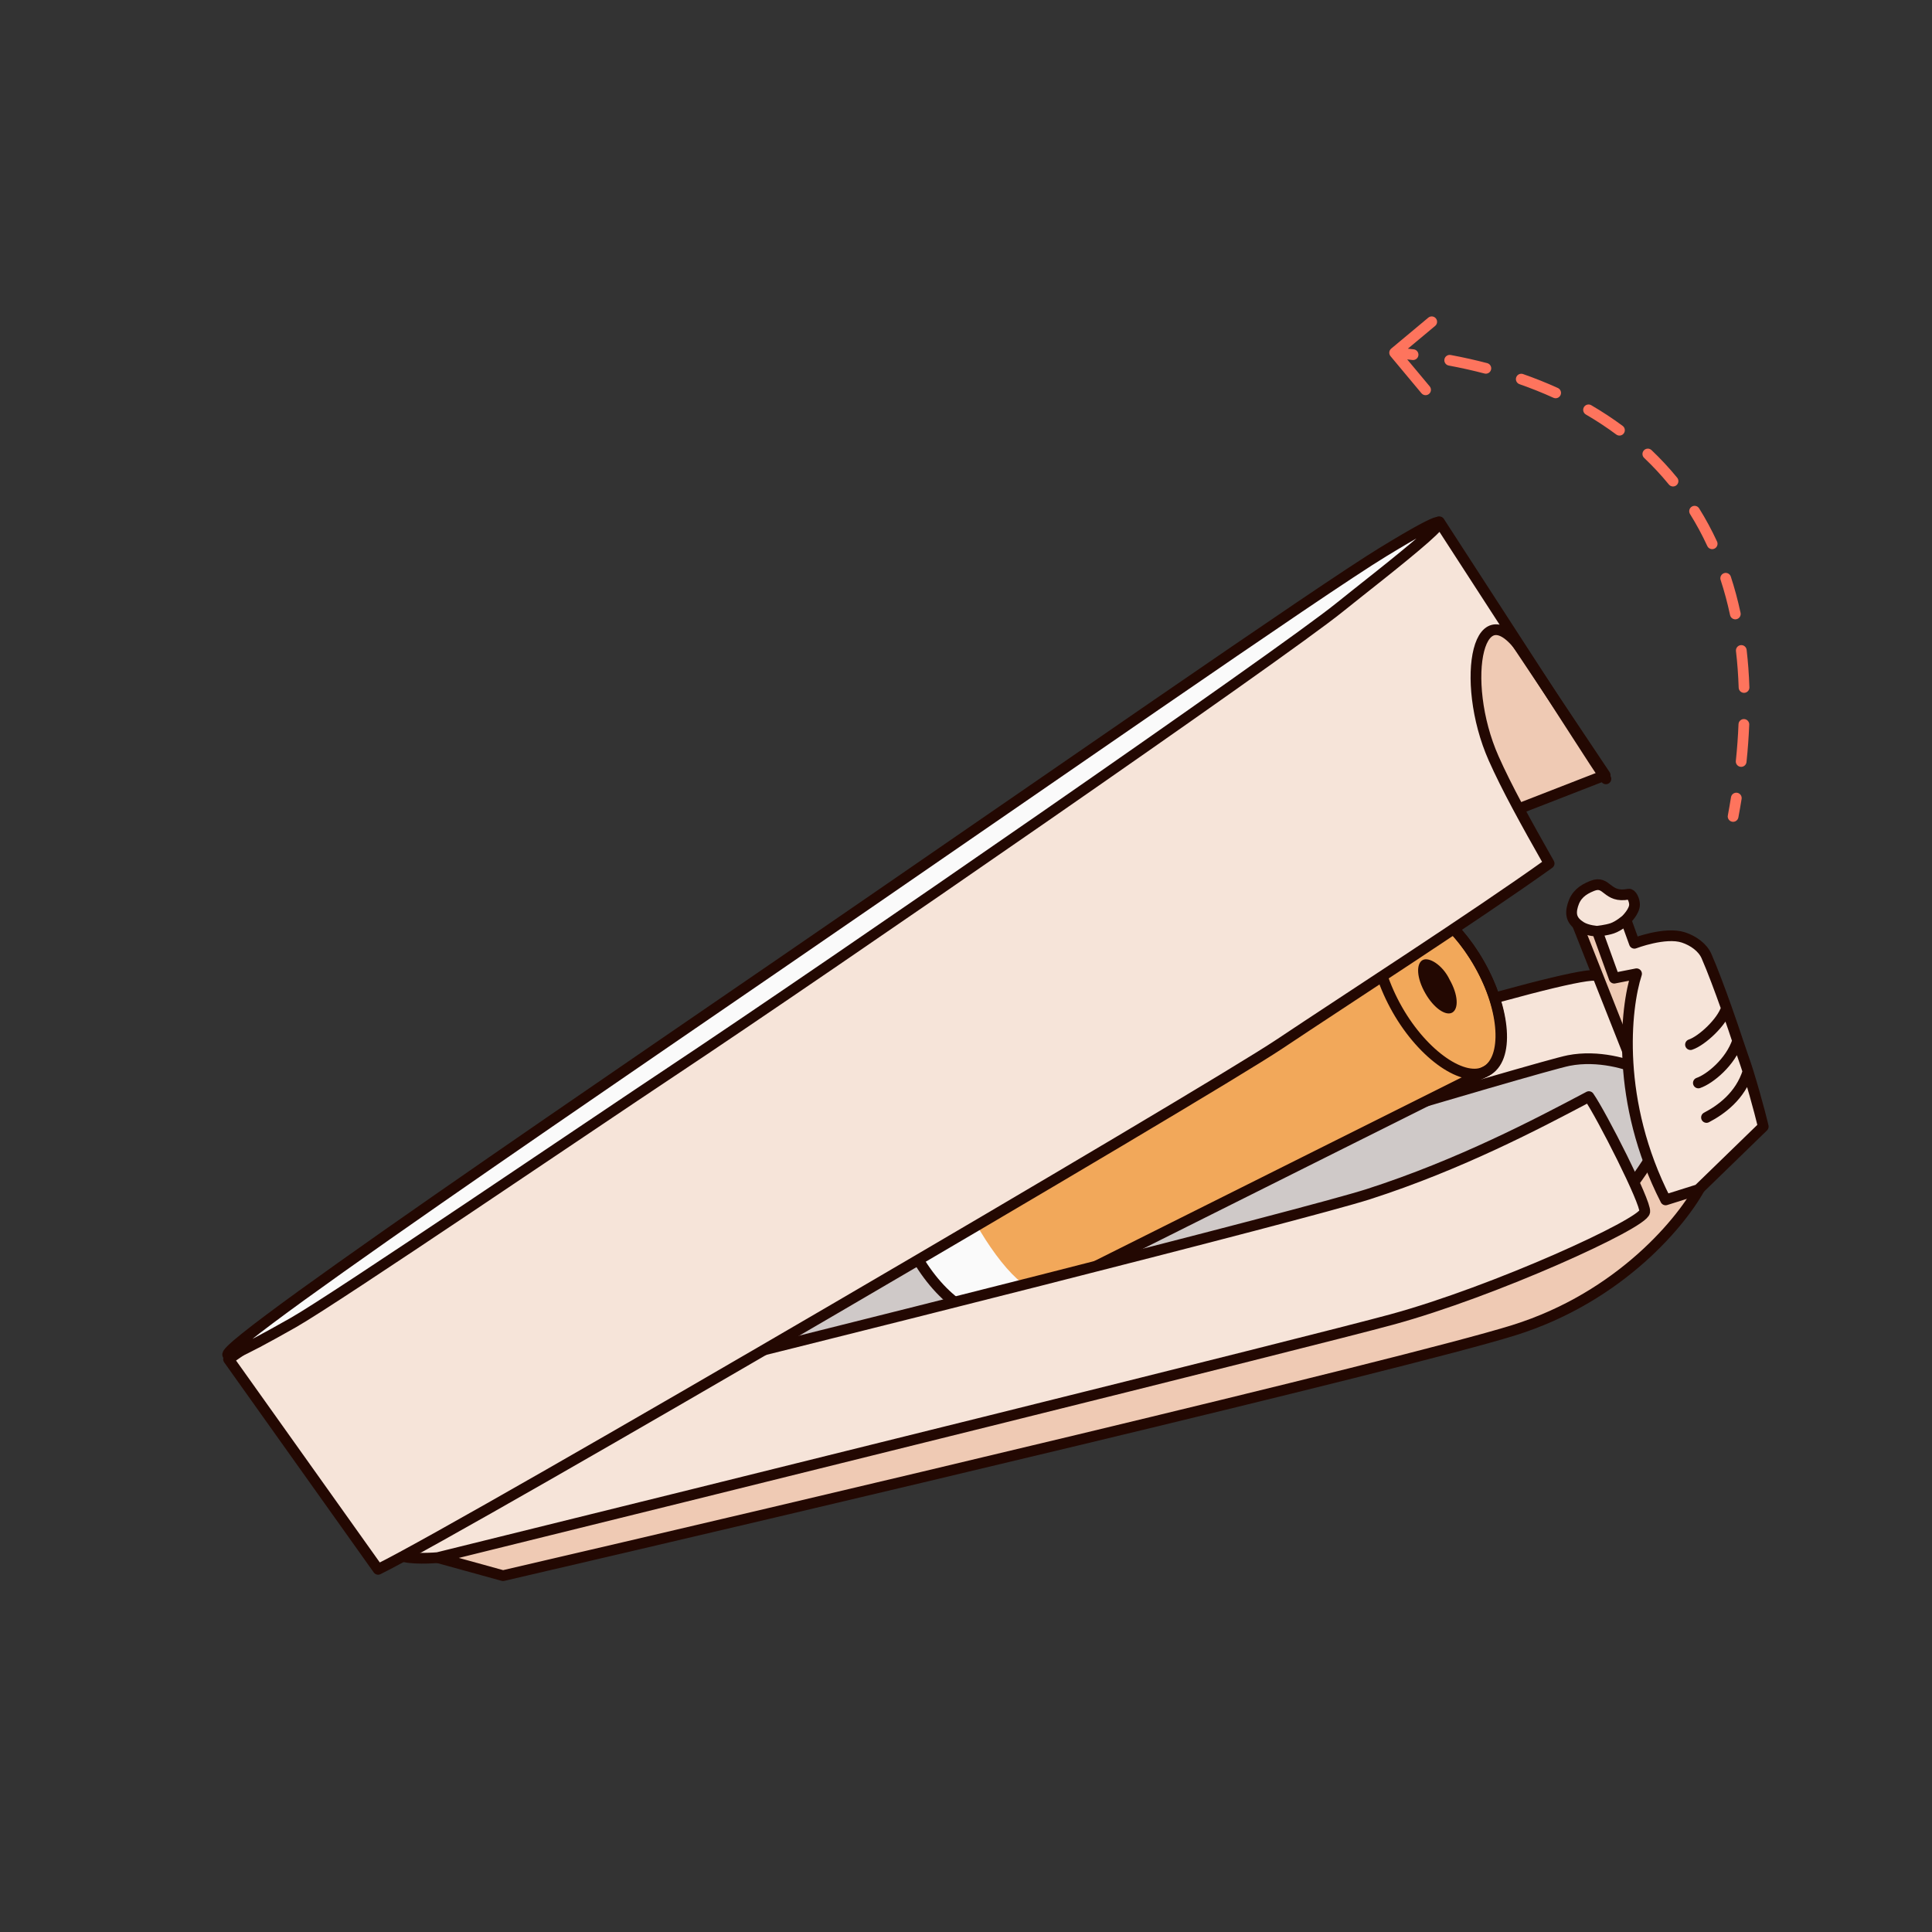 <svg width="252" height="252" viewBox="0 0 252 252" fill="none" xmlns="http://www.w3.org/2000/svg">
<rect x="0" y="0" width="252" height="252" fill="#333333" stroke="none"/>
<path d="M208.492 135.048L115.107 162.509L55.158 198.508L216.386 154.663L219.924 139.35L208.492 135.048Z" fill="#CFC9C8" stroke="#230802" stroke-width="1.4" stroke-linejoin="round"/>
<path d="M186.535 82.415L196.26 106.206L209.369 101.104L195.078 79.724L186.535 82.415Z" fill="#EFCAB4" stroke="#230802" stroke-width="1.4" stroke-linejoin="round"/>
<path d="M197.417 173.52C211.474 169.139 219.606 159.07 221.915 154.583L217.085 147.973C215.362 151.169 211.003 158.042 207.35 159.971C203.698 161.9 104.94 189.377 56.017 202.875L65.611 205.522C103.689 196.68 183.36 177.901 197.417 173.52Z" fill="#EFCAB4" stroke="#230802" stroke-width="1.4" stroke-linejoin="round"/>
<path d="M208.012 127.219C203.939 127.012 167.731 137.67 132 150.755L122.672 162.531C148.364 154.784 200.72 139.098 204.602 138.333C208.484 137.569 212.425 138.809 213.91 139.525C213.917 137.003 211.271 127.383 208.012 127.219Z" fill="#F6E4D9" stroke="#230802" stroke-width="1.4" stroke-linejoin="round"/>
<path d="M130.562 171.355L193.856 139.709C196.678 138.071 196.37 131.741 192.962 125.743C189.553 119.744 184.293 115.833 181.359 117.713L118.177 149.117C115.354 150.755 115.663 157.085 119.071 163.083C122.367 169.325 127.497 172.881 130.562 171.355Z" fill="#FAFAFA"/>
<path fill-rule="evenodd" clip-rule="evenodd" d="M137.687 168.421L195.312 138.8C195.312 138.8 195.591 131.57 193.968 127.385C191.669 121.454 183.081 115.268 183.081 115.268L125.839 145.301C123.017 146.939 123.68 153.139 127.218 159.492C130.627 165.491 134.865 170.059 137.687 168.421Z" fill="#F2A85A"/>
<path d="M182.253 131.679C178.845 125.68 178.294 119.239 181.359 117.713C184.181 116.075 189.554 119.744 192.962 125.742C196.371 131.741 196.921 138.183 193.857 139.709C191.035 141.347 185.662 137.678 182.253 131.679Z" stroke="#230802" stroke-width="1.4" stroke-miterlimit="10" stroke-linecap="round" stroke-linejoin="round"/>
<path d="M130.562 171.355L193.856 139.709C196.678 138.071 196.37 131.741 192.962 125.743C189.553 119.744 184.293 115.833 181.359 117.713L118.177 149.117C115.354 150.755 115.663 157.085 119.071 163.083C122.367 169.325 127.497 172.881 130.562 171.355Z" stroke="#230802" stroke-width="1.4" stroke-miterlimit="10" stroke-linecap="round" stroke-linejoin="round"/>
<path fill-rule="evenodd" clip-rule="evenodd" d="M185.898 129.537C184.762 127.537 184.709 125.745 185.531 125.242C186.353 124.74 188.182 125.882 189.075 127.769C190.211 129.769 190.265 131.561 189.442 132.064C188.62 132.566 187.034 131.537 185.898 129.537Z" fill="#230802"/>
<path d="M178.5 155.754C170.442 158.349 106.575 174.453 74.837 182.215C66.257 186.425 51.404 201.969 51.945 202.668C52.486 203.368 55.596 203.294 57.084 203.169C94.096 194.033 170.8 175.031 181.516 172.115C194.911 168.469 214.335 159.604 214.534 158.052C214.693 156.811 208.888 145.402 207.246 143.037L206.831 143.257C200.692 146.5 190.474 151.899 178.5 155.754Z" fill="#F6E4D9" stroke="#230802" stroke-width="1.4" stroke-linejoin="round"/>
<path d="M212.556 137.776L205.529 120.006L210.771 118.47L217.313 136.335L212.556 137.776Z" fill="#EFCAB4" stroke="#230802" stroke-width="1.4" stroke-linejoin="round"/>
<path d="M217.255 156.509C210.697 143.687 211.995 131.503 213.463 127.013L210.551 127.586L208.339 121.469C208.339 121.469 207.04 121.405 206.207 120.881C205.062 120.161 204.763 119.361 205.148 118.065C205.545 116.73 206.385 116.069 207.677 115.551C209.682 114.748 209.515 117.205 212.427 116.632C212.806 116.558 213.197 117.381 213.199 117.992C213.202 118.903 212.077 119.977 212.077 119.977L213.184 123.036C213.184 123.036 217.204 121.489 219.587 122.279C220.883 122.709 222.09 123.58 222.587 124.713C223.375 126.511 224.362 129.17 225.184 131.485C225.838 133.328 226.387 134.953 226.647 135.755C227.039 136.964 227.659 138.643 228 139.755C229.343 144.125 229.989 146.945 229.989 146.945L221.526 155.164L217.255 156.509Z" fill="#F6E4D9"/>
<path d="M208.339 121.469L210.551 127.586L213.463 127.013C211.995 131.503 210.697 143.687 217.255 156.509L221.526 155.164L229.989 146.945C229.989 146.945 229.343 144.125 228 139.755M208.339 121.469C208.339 121.469 209.524 121.34 210.28 121.087C211.144 120.798 212.077 119.977 212.077 119.977M208.339 121.469C208.339 121.469 207.04 121.405 206.207 120.881C205.062 120.161 204.763 119.361 205.148 118.065C205.545 116.73 206.385 116.069 207.677 115.551C209.682 114.748 209.515 117.205 212.427 116.632C212.806 116.558 213.197 117.381 213.199 117.992C213.202 118.903 212.077 119.977 212.077 119.977M212.077 119.977L213.184 123.036C213.184 123.036 217.204 121.489 219.587 122.279C220.883 122.709 222.09 123.58 222.587 124.713C223.375 126.511 224.362 129.17 225.184 131.485M228 139.755C226.999 142.955 224.5 144.755 222.587 145.755M228 139.755C227.659 138.643 227.039 136.964 226.647 135.755M226.647 135.755C225.729 138.555 223 140.755 221.526 141.255M226.647 135.755C226.387 134.953 225.838 133.328 225.184 131.485M225.184 131.485C224.637 133.301 222 135.755 220.5 136.255" stroke="#230802" stroke-width="1.4" stroke-linecap="round" stroke-linejoin="round"/>
<path d="M49.32 204.697L29.809 177.289L187.741 68.064L199.088 85.576C199.089 85.578 199.091 85.58 199.092 85.582C199.106 85.604 199.12 85.626 199.134 85.647L209.464 101.59C208.052 99.522 204.186 93.444 199.134 85.647C199.12 85.626 199.106 85.604 199.092 85.582C199.091 85.58 199.089 85.578 199.088 85.576C192.796 75.872 190.3 88.733 194.827 98.927C196.503 102.703 198.973 107.184 202.06 112.624C192.341 119.579 175.432 130.469 166.88 136.185C157.081 142.735 61.267 198.817 49.32 204.697Z" fill="#F6E4D9"/>
<path d="M29.809 177.289L49.32 204.697C61.267 198.817 157.081 142.735 166.88 136.185C175.432 130.469 192.341 119.579 202.06 112.624C198.973 107.184 196.503 102.703 194.827 98.927C190.299 88.73 192.797 75.866 199.092 85.582C204.164 93.41 208.048 99.516 209.464 101.59L187.741 68.064L29.809 177.289Z" stroke="#230802" stroke-width="1.4" stroke-linejoin="round"/>
<path d="M87.523 139.819C77.515 146.463 43.773 169.381 38.257 172.51C8.22 189.552 63.916 151.676 101.627 125.803C136.369 101.967 172.144 77.031 180.458 71.964C197.797 61.397 179.439 75.407 174.733 79.222C167.241 85.295 108.314 126.019 87.523 139.819Z" fill="#FAFAFA" stroke="#230802" stroke-width="1.4" stroke-linejoin="round"/>
<path d="M225.369 106.364C225.298 106.744 225.548 107.11 225.928 107.181C226.308 107.252 226.674 107.002 226.745 106.622L225.369 106.364ZM181.461 45.471C181.164 45.718 181.124 46.16 181.372 46.457L185.408 51.294C185.656 51.591 186.097 51.63 186.394 51.383C186.691 51.135 186.731 50.694 186.483 50.397L182.895 46.097L187.195 42.509C187.492 42.262 187.531 41.82 187.284 41.523C187.036 41.227 186.595 41.187 186.298 41.434L181.461 45.471ZM184.23 46.956C184.614 47.002 184.963 46.729 185.009 46.345C185.055 45.961 184.781 45.612 184.398 45.566L184.23 46.956ZM189.22 46.303C188.84 46.232 188.474 46.482 188.404 46.862C188.333 47.242 188.583 47.608 188.963 47.679L189.22 46.303ZM193.629 48.72C194.003 48.818 194.386 48.594 194.484 48.221C194.582 47.846 194.358 47.464 193.984 47.366L193.629 48.72ZM198.658 48.789C198.293 48.662 197.894 48.854 197.766 49.219C197.639 49.584 197.831 49.983 198.196 50.111L198.658 48.789ZM202.62 51.882C202.972 52.042 203.387 51.887 203.547 51.535C203.707 51.183 203.552 50.768 203.2 50.608L202.62 51.882ZM207.554 52.854C207.22 52.66 206.792 52.773 206.597 53.107C206.403 53.441 206.516 53.869 206.85 54.064L207.554 52.854ZM210.818 56.676C211.128 56.907 211.567 56.842 211.797 56.532C212.028 56.221 211.963 55.783 211.653 55.552L210.818 56.676ZM215.416 58.71C215.135 58.444 214.692 58.456 214.426 58.736C214.16 59.017 214.172 59.46 214.452 59.726L215.416 58.71ZM217.68 63.197C217.924 63.496 218.365 63.54 218.665 63.296C218.964 63.051 219.008 62.61 218.763 62.311L217.68 63.197ZM221.626 66.308C221.422 65.98 220.99 65.88 220.662 66.085C220.334 66.289 220.234 66.721 220.439 67.049L221.626 66.308ZM222.691 71.222C222.854 71.573 223.27 71.725 223.621 71.563C223.971 71.401 224.124 70.985 223.962 70.634L222.691 71.222ZM225.758 75.208C225.638 74.84 225.243 74.64 224.875 74.761C224.508 74.881 224.308 75.276 224.428 75.644L225.758 75.208ZM225.661 80.23C225.742 80.608 226.114 80.849 226.492 80.768C226.87 80.687 227.111 80.315 227.03 79.937L225.661 80.23ZM227.822 84.763C227.777 84.379 227.429 84.105 227.045 84.149C226.661 84.194 226.386 84.542 226.431 84.926L227.822 84.763ZM226.783 89.694C226.795 90.08 227.119 90.383 227.505 90.371C227.892 90.358 228.195 90.034 228.182 89.648L226.783 89.694ZM228.161 94.518C228.176 94.132 227.875 93.806 227.489 93.791C227.103 93.775 226.777 94.076 226.762 94.462L228.161 94.518ZM226.413 99.251C226.373 99.636 226.653 99.98 227.037 100.02C227.422 100.06 227.766 99.781 227.806 99.396L226.413 99.251ZM227.166 104.207C227.227 103.826 226.967 103.466 226.586 103.405C226.204 103.344 225.845 103.603 225.783 103.985L227.166 104.207ZM181.846 46.706C182.647 46.778 183.442 46.861 184.23 46.956L184.398 45.566C183.595 45.47 182.786 45.385 181.972 45.311L181.846 46.706ZM188.963 47.679C190.552 47.975 192.108 48.322 193.629 48.72L193.984 47.366C192.429 46.959 190.84 46.605 189.22 46.303L188.963 47.679ZM198.196 50.111C199.716 50.643 201.192 51.233 202.62 51.882L203.2 50.608C201.732 49.94 200.216 49.335 198.658 48.789L198.196 50.111ZM206.85 54.064C208.231 54.868 209.556 55.739 210.818 56.676L211.653 55.552C210.347 54.583 208.979 53.684 207.554 52.854L206.85 54.064ZM214.452 59.726C215.598 60.812 216.675 61.969 217.68 63.197L218.763 62.311C217.721 61.036 216.603 59.836 215.416 58.71L214.452 59.726ZM220.439 67.049C221.263 68.371 222.016 69.761 222.691 71.222L223.962 70.634C223.262 69.121 222.482 67.68 221.626 66.308L220.439 67.049ZM224.428 75.644C224.909 77.111 225.321 78.639 225.661 80.23L227.03 79.937C226.68 78.299 226.255 76.723 225.758 75.208L224.428 75.644ZM226.431 84.926C226.611 86.463 226.729 88.053 226.783 89.694L228.182 89.648C228.127 87.969 228.006 86.341 227.822 84.763L226.431 84.926ZM226.762 94.462C226.7 96.016 226.584 97.612 226.413 99.251L227.806 99.396C227.98 97.729 228.097 96.103 228.161 94.518L226.762 94.462ZM225.783 103.985C225.657 104.769 225.519 105.562 225.369 106.364L226.745 106.622C226.897 105.808 227.038 105.003 227.166 104.207L225.783 103.985Z" fill="#FE745D"/>
</svg>
